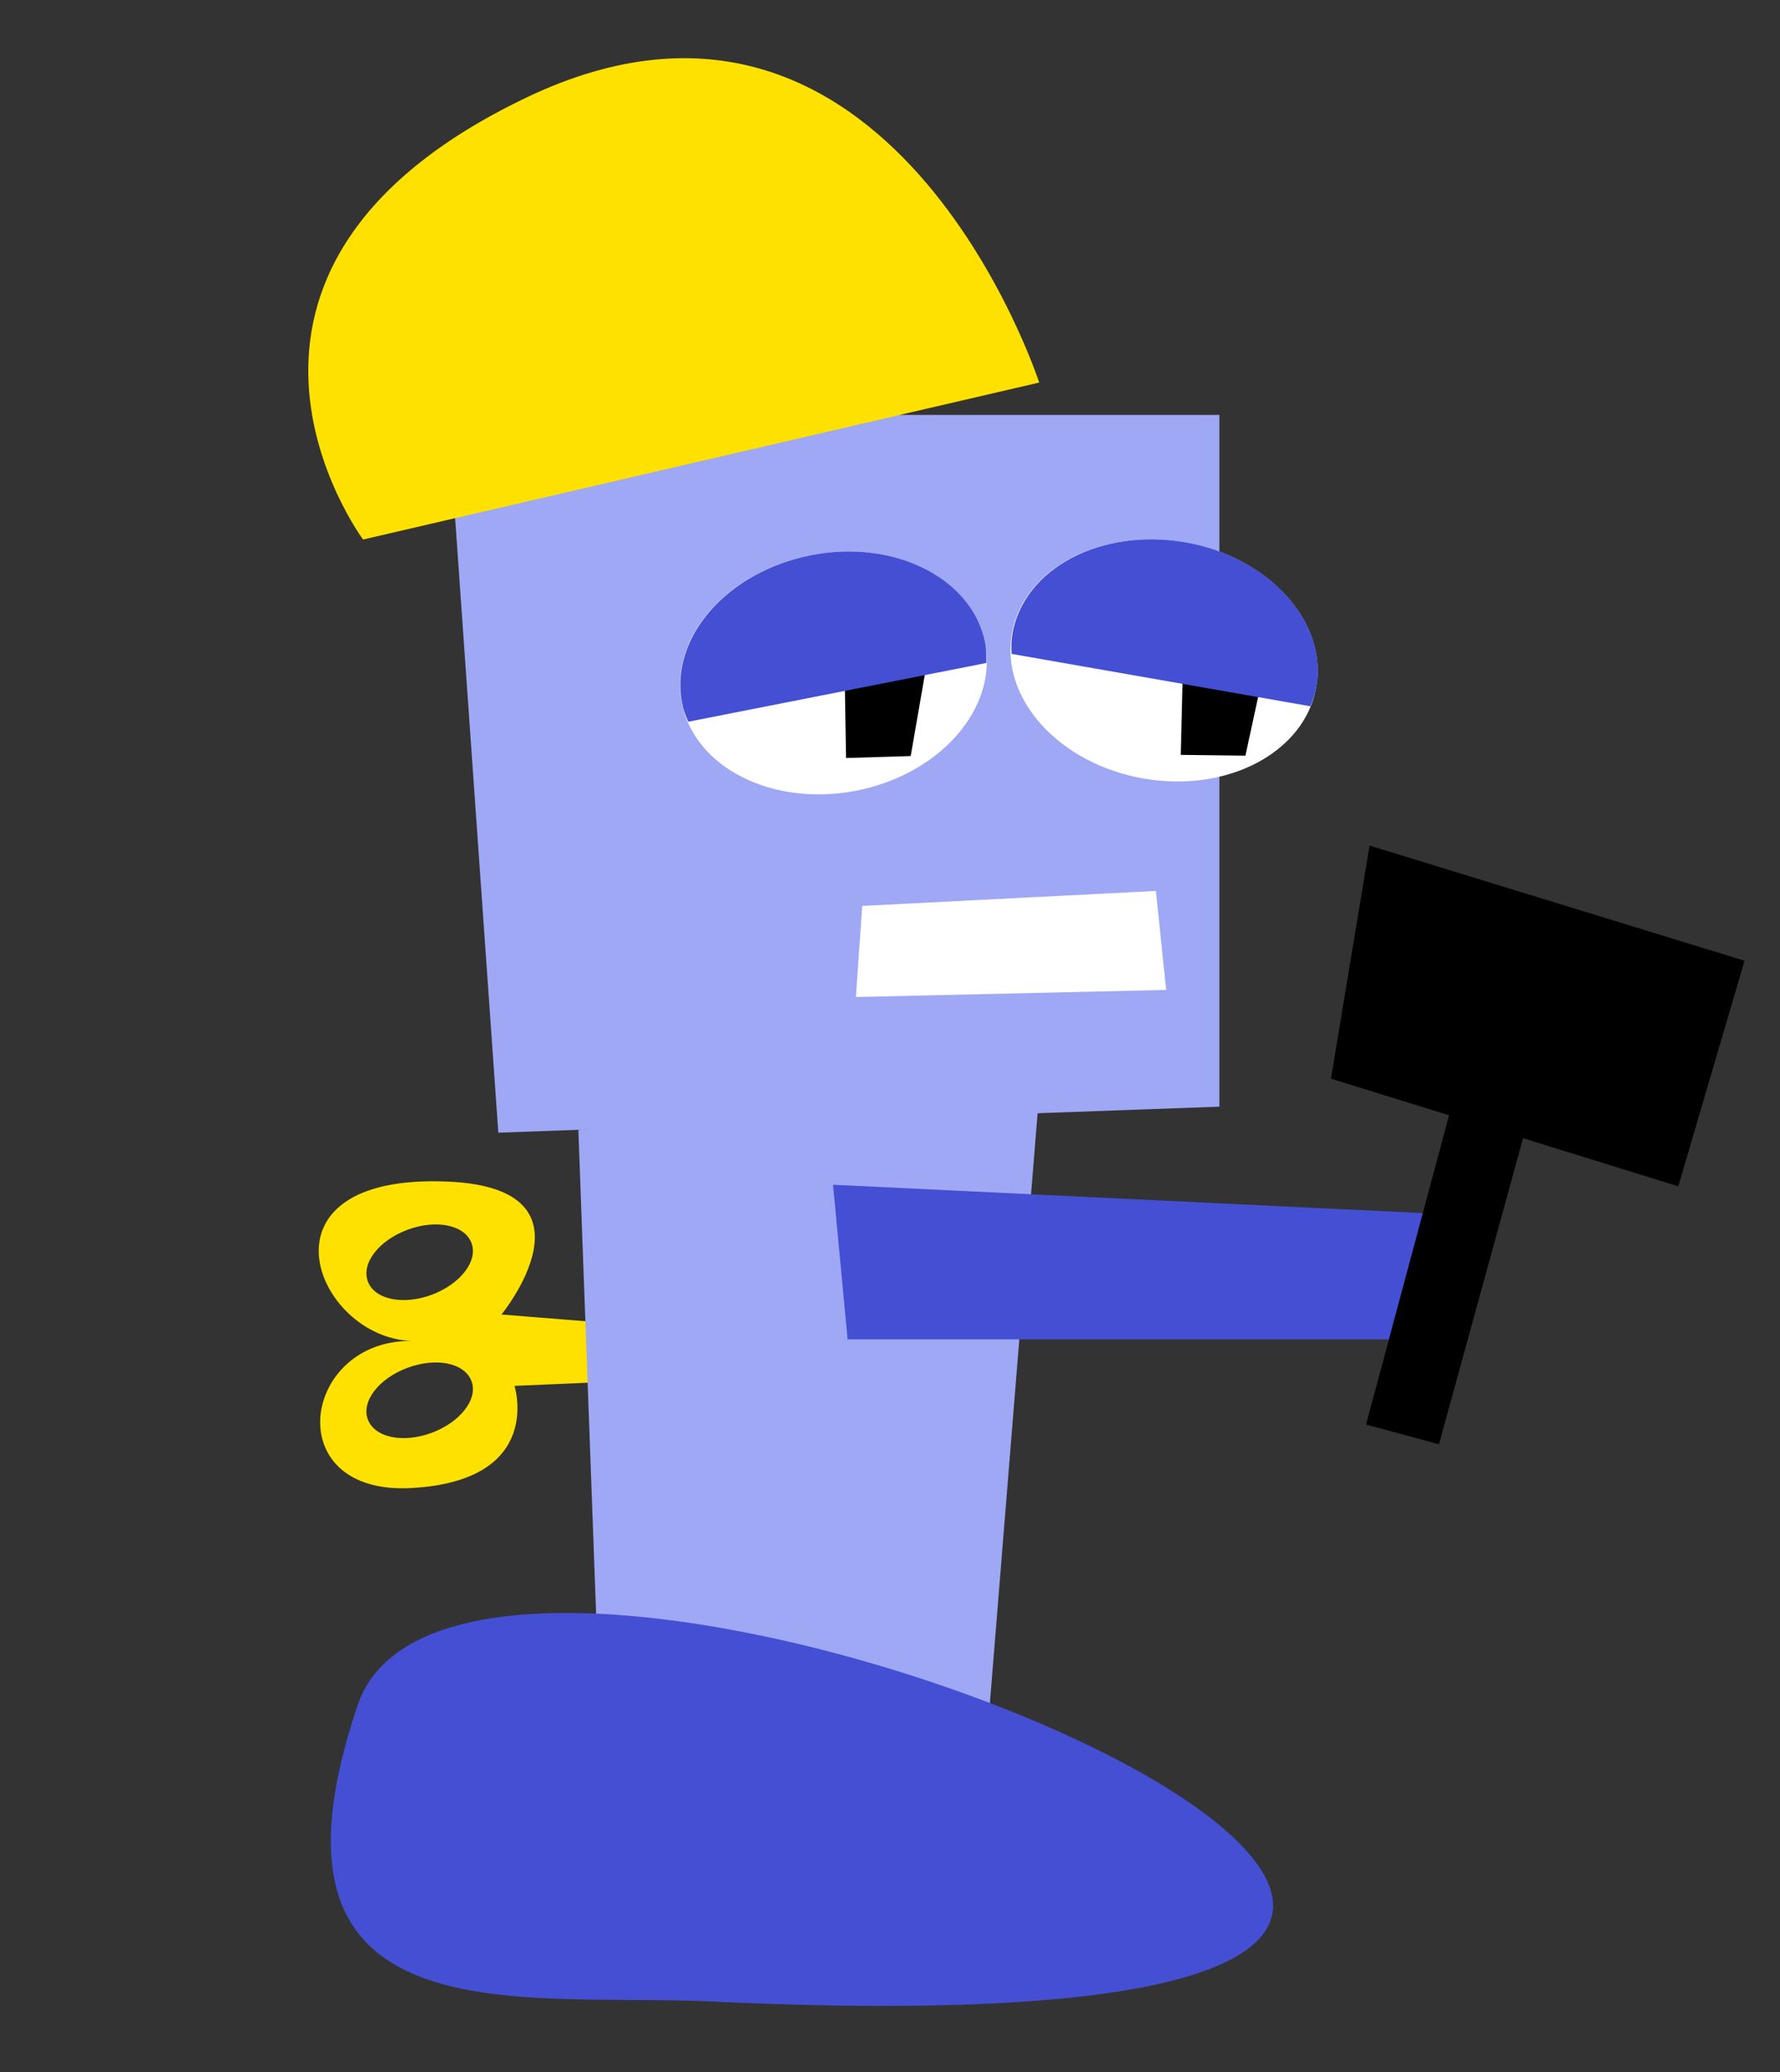 <?xml version="1.0" encoding="UTF-8"?><svg id="Livello_2" xmlns="http://www.w3.org/2000/svg" viewBox="0 0 45.15 52.54"><rect x="0" y="0" width="45.15" height="52.54" fill="#333333" stroke="none"/><defs><style>.cls-1{fill:none;}.cls-2{fill:#fff;}.cls-3{fill:#ffe100;}.cls-4{fill:#9ea8f4;}.cls-5{fill:#444fd3;}</style></defs><g id="lab1export"><g id="BKG1BotB"><path class="cls-3" d="m15.34,33.54l-2.62-.21s2.62-3.2-1.36-3.37c-5.04-.22-3.37,3.96-.92,4.04.09,0,.16,0,.23,0-.13,0-.23,0-.23,0-2.79-.03-3.38,3.92,0,3.73,3.38-.19,2.61-2.59,2.61-2.59l2.3-.1v-1.49Zm-4.39,2.79c-.73.27-1.45.12-1.62-.34s.28-1.04,1.01-1.31,1.45-.12,1.62.34-.29,1.04-1.01,1.31Zm.52-2.3c.08,0,.06,0,0,0h0Zm-.52-1.2c-.73.27-1.45.12-1.62-.34s.28-1.04,1.01-1.31,1.45-.12,1.62.34c.17.46-.29,1.04-1.01,1.31Z"/><polygon class="cls-4" points="15.17 42.27 14.67 28.65 26.36 27.72 25.07 43.66 15.17 42.27"/><polygon class="cls-4" points="12.64 28.72 30.93 28.06 30.93 10.52 11.36 10.52 12.64 28.72"/><path class="cls-3" d="m9.21,13.68l17.15-3.98S22.58-1.93,13.36,2.47c-9.22,4.4-4.15,11.21-4.15,11.21Z"/><g><ellipse class="cls-2" cx="21.14" cy="17.07" rx="3.92" ry="3.04" transform="translate(-2.9 4.4) rotate(-11.14)"/><polygon points="21.46 19.22 23.1 19.17 23.68 15.83 21.4 15.62 21.46 19.22"/><path class="cls-5" d="m25.02,16.82c0-.17,0-.34-.03-.51-.32-1.65-2.31-2.65-4.43-2.23s-3.58,2.09-3.26,3.74c.03.17.09.33.16.48l7.56-1.49Z"/></g><g><ellipse class="cls-2" cx="29.53" cy="16.75" rx="3.04" ry="3.92" transform="translate(7.93 42.94) rotate(-80.06)"/><polygon points="29.95 19.14 31.59 19.16 32.31 15.84 30.04 15.54 29.95 19.14"/><path class="cls-5" d="m33.24,17.91c.06-.16.12-.32.15-.49.29-1.65-1.2-3.3-3.33-3.67s-4.09.66-4.38,2.32c-.03.17-.03.34-.02.51l7.59,1.33Z"/></g><path class="cls-5" d="m18.05,50.75c-4.9-.23-11.87,1.04-8.98-7.51s44.43,9.18,8.98,7.51Z"/><polygon class="cls-2" points="29.32 22.59 21.87 22.97 21.71 25.28 29.58 25.1 29.32 22.59"/><polygon class="cls-5" points="21.5 33.96 36.23 33.96 36.74 30.79 21.13 30.04 21.5 33.96"/><polygon points="33.76 27.35 42.57 30.08 44.25 24.36 34.74 21.44 33.76 27.35"/><polygon points="37 27.37 34.65 36.12 36.5 36.62 38.83 28.14 37 27.37"/><rect class="cls-1" width="45.15" height="52.54"/></g></g></svg>